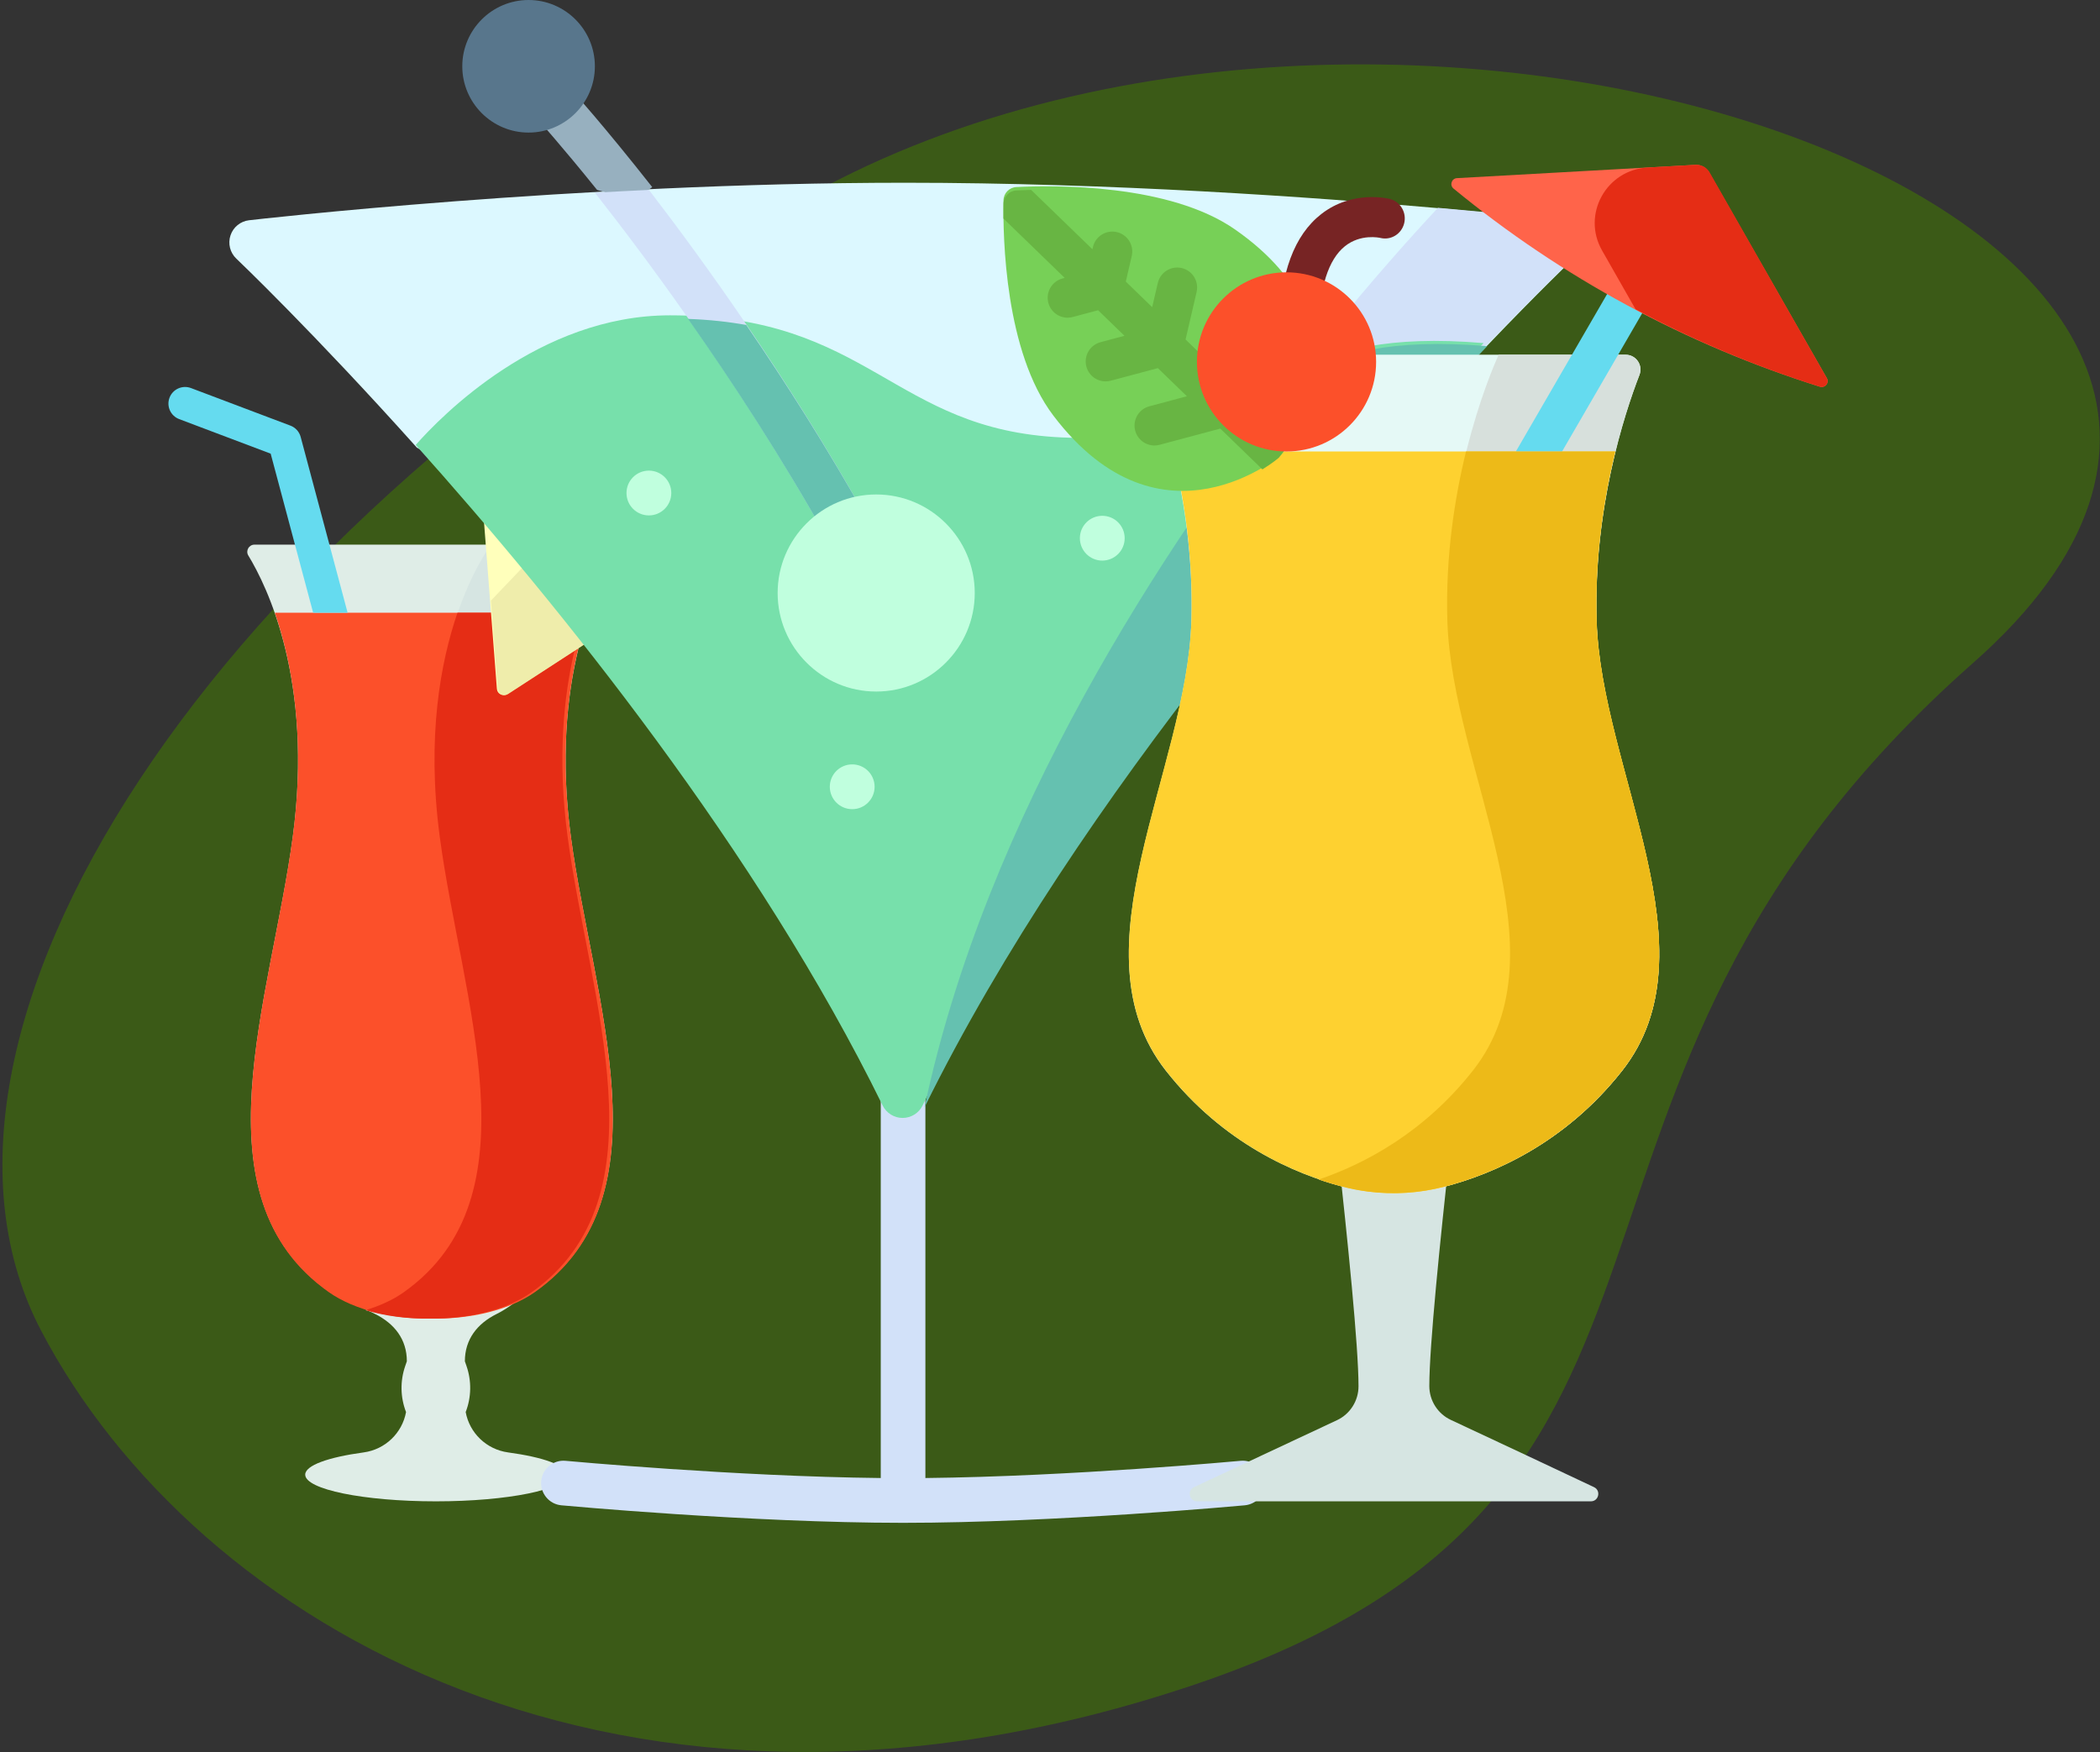 
<svg width="586px" height="489px" viewBox="0 0 586 489" version="1.1" xmlns="http://www.w3.org/2000/svg" xmlns:xlink="http://www.w3.org/1999/xlink">
    <rect x="0" y="0" width="586" height="489" fill="#333333" stroke="none"/>
    <!-- Generator: Sketch 49.3 (51167) - http://www.bohemiancoding.com/sketch -->
    <desc>Created with Sketch.</desc>
    <defs></defs>
    <g id="Web" stroke="none" stroke-width="1" fill="none" fill-rule="evenodd">
        <g id="Landing-Page" transform="translate(-603, -259)">
            <g id="Hero-Content" transform="translate(250, 198)">
                <g id="Graphic-Img" transform="translate(284, 0)">
                    <path d="M322.213,527.763 C490.545,534.662 456.824,402.874 627.327,339.395 C797.83,275.915 563.093,73.986 370.784,101.189 C178.475,128.391 46.438,228.584 57.145,320.179 C67.852,411.773 153.881,520.864 322.213,527.763 Z" id="Oval-2" fill="#417505" opacity="0.6" transform="translate(371.399, 313.354) rotate(-21) translate(-371.399, -313.354) "></path>
                    <g id="Graphic" transform="translate(116, 61)" fill-rule="nonzero">
                        <g id="004-cocktail-1" transform="translate(0, 108)">
                            <path d="M122.983,44 L73.422,44 L67.254,44 L24.017,44 C22.451,44 21.481,45.704 22.294,47.039 C27.499,55.58 40.538,82.06 34.703,125.572 C28.589,171.154 7.005,225.891 44.791,252.451 C47.503,254.357 50.724,255.891 54.256,257.055 C55.494,257.654 56.648,258.209 57.615,258.688 C63.103,261.406 66.531,265.806 66.531,271.917 L66.072,273.246 C64.628,277.419 64.711,281.968 66.305,286.086 C65.242,291.904 60.527,296.525 54.465,297.349 C44.643,298.683 38.169,300.962 38.169,303.552 C38.169,307.665 54.491,311 74.626,311 C94.761,311 111.083,307.666 111.083,303.552 C111.083,300.962 104.608,298.683 94.787,297.349 C88.726,296.525 84.011,291.904 82.948,286.086 C84.541,281.967 84.624,277.419 83.181,273.246 L82.721,271.917 C82.721,265.806 86.149,261.406 91.637,258.688 C93.346,257.842 94.971,256.767 96.516,255.609 C98.582,254.702 100.499,253.653 102.209,252.451 C139.996,225.89 118.411,171.153 112.298,125.571 C106.463,82.059 119.502,55.58 124.707,47.038 C125.518,45.704 124.549,44 122.983,44 Z" id="Shape" fill="#DFEDE7"></path>
                            <path d="M121.997,44 L90.044,44 C90.042,44.002 68.537,71.789 75.705,125.647 C81.778,171.27 103.221,226.058 65.683,252.642 C62.665,254.779 59.01,256.445 55,257.65 C60.487,259.3 66.64,260.083 72.761,259.993 L72.915,259.993 C83.509,260.149 94.212,257.703 101.359,252.642 C138.898,226.058 117.454,171.27 111.381,125.647 C105.584,82.095 118.538,55.591 123.708,47.041 C124.515,45.706 123.552,44 121.997,44 Z" id="Shape" fill="#D6E5E2"></path>
                            <path d="M112.313,125.496 C108.576,97.588 112.577,76.685 117.305,63 L29.694,63 C34.423,76.685 38.423,97.588 34.687,125.496 C28.571,171.171 6.978,226.02 44.779,252.634 C51.976,257.701 62.754,260.149 73.422,259.993 L73.578,259.993 C84.246,260.149 95.024,257.701 102.221,252.634 C140.022,226.02 118.429,171.17 112.313,125.496 Z" id="Shape" fill="#FC502A"></path>
                            <path d="M110.955,121.893 C110.925,121.622 110.894,121.352 110.865,121.083 C110.741,119.922 110.627,118.772 110.529,117.637 C110.515,117.485 110.505,117.335 110.493,117.183 C110.406,116.151 110.331,115.131 110.265,114.12 C110.25,113.884 110.233,113.648 110.219,113.413 C110.153,112.318 110.098,111.234 110.055,110.164 C110.047,109.947 110.04,109.734 110.033,109.518 C109.999,108.569 109.973,107.631 109.956,106.703 C109.953,106.516 109.948,106.326 109.945,106.14 C109.93,105.108 109.927,104.09 109.934,103.084 C109.935,102.836 109.939,102.591 109.941,102.344 C109.952,101.422 109.969,100.508 109.996,99.607 C109.999,99.494 110.001,99.378 110.004,99.265 C110.035,98.296 110.079,97.344 110.127,96.399 C110.141,96.135 110.156,95.872 110.171,95.61 C110.224,94.689 110.283,93.775 110.352,92.879 C110.364,92.72 110.38,92.565 110.392,92.406 C110.454,91.634 110.523,90.873 110.597,90.12 C110.624,89.845 110.651,89.569 110.679,89.296 C110.765,88.47 110.857,87.654 110.955,86.85 C110.988,86.585 111.023,86.325 111.058,86.063 C111.136,85.455 111.218,84.854 111.304,84.259 C111.345,83.969 111.386,83.678 111.429,83.392 C111.539,82.661 111.653,81.941 111.773,81.23 C111.828,80.903 111.885,80.581 111.942,80.258 C112.027,79.778 112.114,79.303 112.203,78.832 C112.281,78.415 112.361,78.001 112.442,77.591 C112.547,77.065 112.654,76.543 112.764,76.029 C112.843,75.654 112.924,75.284 113.007,74.916 C113.084,74.57 113.163,74.229 113.241,73.889 C113.389,73.253 113.54,72.628 113.693,72.012 C113.757,71.758 113.819,71.504 113.884,71.254 C113.992,70.835 114.1,70.421 114.21,70.012 C114.248,69.871 114.287,69.733 114.325,69.592 C114.544,68.793 114.766,68.012 114.993,67.249 C115.028,67.133 115.062,67.017 115.096,66.902 C115.506,65.542 115.924,64.242 116.35,63 L80.663,63 C75.968,76.685 71.999,97.595 75.709,125.496 C81.784,171.171 103.231,226.02 65.685,252.634 C62.667,254.773 59.01,256.441 55,257.647 C57.044,258.262 59.181,258.757 61.374,259.13 C61.435,259.141 61.496,259.149 61.557,259.16 C62.187,259.265 62.821,259.36 63.46,259.445 C63.623,259.467 63.787,259.487 63.952,259.507 C64.491,259.575 65.032,259.636 65.576,259.689 C65.786,259.71 65.998,259.73 66.209,259.749 C66.715,259.793 67.222,259.83 67.729,259.863 C67.959,259.877 68.189,259.894 68.418,259.906 C68.933,259.933 69.449,259.951 69.965,259.966 C70.178,259.972 70.39,259.982 70.602,259.986 C71.322,260 72.043,260.004 72.764,259.993 L72.919,259.993 C83.514,260.149 94.22,257.701 101.368,252.634 C138.914,226.02 117.466,171.171 111.392,125.496 C111.23,124.279 111.088,123.082 110.955,121.893 Z" id="Shape" fill="#E52D15"></path>
                            <circle id="Oval" fill="#FD9727" cx="125" cy="20" r="15"></circle>
                            <path d="M145.494,50.017 C131.278,34.53 111.515,24.098 89.07,22.008 C87.904,21.9 86.915,22.858 87.006,24.027 L91.658,84.259 C91.768,85.681 93.353,86.471 94.549,85.696 C104.15,79.47 136.999,58.166 145.148,52.881 C146.131,52.244 146.286,50.881 145.494,50.017 Z" id="Shape" fill="#FFFFBB"></path>
                            <path d="M40.383,63 L50,63 L36.899,13.931 C36.514,12.489 35.455,11.32 34.056,10.791 L6.295,0.302 C3.895,-0.605 1.213,0.6 0.303,2.992 C-0.607,5.384 0.601,8.059 3.001,8.966 L28.531,18.612 L40.383,63 Z" id="Shape" fill="#65DBEF"></path>
                            <path d="M145.496,50.084 C137.868,41.752 128.635,34.886 118.245,30 L90,59.613 L91.899,84.263 C92.008,85.682 93.586,86.47 94.777,85.696 C104.336,79.483 137.039,58.218 145.152,52.943 C146.13,52.307 146.285,50.946 145.496,50.084 Z" id="Shape" fill="#EFEDAB"></path>
                            <path d="M145.494,49.824 C131.278,34.444 111.515,24.084 89.07,22.008 C87.904,21.9 86.915,22.852 87.006,24.013 L87.944,36.085 C106.281,38.781 122.622,47.043 135.318,59 C139.616,56.231 143.136,53.964 145.148,52.669 C146.131,52.036 146.287,50.682 145.494,49.824 Z" id="Shape" fill="#FDC74F"></path>
                            <path d="M145.966,50.804 C145.903,50.471 145.755,50.146 145.501,49.873 C145.036,49.375 144.564,48.883 144.087,48.396 C143.935,48.24 143.778,48.087 143.624,47.932 C143.298,47.603 142.971,47.275 142.64,46.952 C142.45,46.766 142.257,46.585 142.066,46.402 C141.765,46.113 141.464,45.825 141.159,45.54 C140.95,45.346 140.738,45.154 140.528,44.962 C140.234,44.694 139.94,44.426 139.643,44.162 C139.423,43.966 139.2,43.773 138.976,43.578 C138.683,43.323 138.39,43.069 138.093,42.817 C137.864,42.623 137.633,42.431 137.401,42.238 C137.105,41.992 136.809,41.748 136.509,41.506 C136.273,41.316 136.036,41.126 135.798,40.938 C135.498,40.701 135.195,40.465 134.892,40.231 C134.651,40.045 134.41,39.86 134.166,39.677 C133.858,39.445 133.549,39.216 133.238,38.988 C132.995,38.81 132.752,38.631 132.508,38.456 C132.19,38.227 131.868,38.002 131.547,37.778 C131.304,37.609 131.063,37.438 130.818,37.271 C130.486,37.045 130.15,36.822 129.815,36.6 C129.577,36.442 129.34,36.282 129.1,36.127 C128.745,35.896 128.385,35.67 128.025,35.444 C127.801,35.303 127.578,35.159 127.352,35.02 C126.946,34.769 126.535,34.525 126.124,34.281 C125.941,34.172 125.761,34.061 125.577,33.953 C124.98,33.605 124.379,33.262 123.774,32.927 C123.701,32.887 123.628,32.849 123.556,32.809 C123.021,32.515 122.484,32.225 121.943,31.942 C121.733,31.832 121.52,31.727 121.309,31.619 C120.902,31.41 120.496,31.202 120.086,30.999 C119.838,30.877 119.586,30.759 119.337,30.638 C118.959,30.456 118.582,30.274 118.201,30.098 C118.129,30.065 118.058,30.033 117.986,30 L107,41.291 C117.615,45.402 127.183,51.459 135.274,59 C135.337,58.96 135.399,58.92 135.462,58.88 C135.804,58.662 136.141,58.446 136.473,58.235 C136.759,58.053 137.042,57.873 137.32,57.696 C137.463,57.604 137.604,57.515 137.744,57.425 C139.44,56.344 140.969,55.369 142.271,54.539 C142.282,54.532 142.292,54.526 142.302,54.519 C142.775,54.218 143.214,53.938 143.623,53.677 C143.817,53.554 144.005,53.434 144.185,53.319 C144.289,53.252 144.391,53.187 144.491,53.124 C144.725,52.975 144.949,52.832 145.153,52.701 C145.825,52.274 146.102,51.515 145.966,50.804 Z" id="Shape" fill="#EAB447"></path>
                        </g>
                        <g id="007-martini-1" transform="translate(17, 0)">
                            <path d="M288.973,413.322 C288.653,409.892 285.62,407.377 282.194,407.691 C281.701,407.737 234.883,412.069 194.228,412.494 L194.228,306 L181.772,306 L181.772,412.494 C141.13,412.07 94.299,407.737 93.807,407.691 C90.388,407.376 87.347,409.892 87.027,413.322 C86.708,416.751 89.225,419.791 92.65,420.111 C93.173,420.16 145.491,425 188,425 C230.509,425 282.826,420.159 283.35,420.111 C286.775,419.791 289.292,416.751 288.973,413.322 Z" id="Shape" fill="#D2E1F9"></path>
                            <path d="M375.053,72.176 C374.729,72.492 365.481,81.315 350.998,96.46 L261.041,156.549 L188.501,205 L52.311,124.905 C23.544,92.796 2.447,72.65 1.94,72.176 C0.187,70.507 -0.445,67.981 0.32,65.688 C1.084,63.387 3.103,61.742 5.505,61.468 C6.402,61.36 96.218,51 188.501,51 C246.034,51 302.613,55.029 337.279,58.086 C358.21,59.931 371.148,61.426 371.488,61.468 C373.89,61.742 375.917,63.387 376.682,65.688 C377.446,67.981 376.806,70.507 375.053,72.176 Z" id="Shape" fill="#DCF8FF"></path>
                            <path d="M375.052,72.024 C374.728,72.338 365.477,81.119 350.988,96.193 L261,156 C291.83,108.331 323.699,72.495 337.265,58 C358.204,59.836 371.146,61.324 371.486,61.365 C373.889,61.638 375.917,63.275 376.682,65.566 C377.446,67.848 376.806,70.362 375.052,72.024 Z" id="Shape" fill="#D2E1F9"></path>
                            <path d="M350,95.754 C311.699,135.889 236.689,220.441 193.456,308.521 C192.411,310.647 190.248,312 187.877,312 C185.506,312 183.342,310.647 182.297,308.521 C147.545,237.71 92.249,169.181 52,124.182 C59.08,116.154 86.487,88 122.948,88 C178.782,88 184.909,119.964 232.387,122.082 C268.864,123.709 280.13,112.077 297.258,103.584 C308.889,97.813 323.223,93.488 350,95.754 Z" id="Shape" fill="#77E0AB"></path>
                            <path d="M95.435,25 L86,33.24 C86.168,33.422 92.607,40.58 102.606,52.994 L112.762,56 L118,52.217 C104.651,35.249 95.637,25.223 95.435,25 Z" id="Shape" fill="#97B0BF"></path>
                            <path d="M178,144.904 L167.217,151 C154.256,127.81 140.52,106.661 128.087,88.921 C118.22,74.838 109.178,62.895 102,53.78 C106.917,53.506 111.958,53.241 117.089,53 C124.952,63.235 134.349,75.982 144.315,90.629 C155.271,106.703 166.92,125.073 178,144.904 Z" id="Shape" fill="#D2E1F9"></path>
                            <path d="M178,144.912 L167.198,151 C154.215,127.84 140.455,106.718 128,89 C133.975,89.215 139.347,89.812 144.256,90.706 C155.231,106.759 166.901,125.107 178,144.912 Z" id="Shape" fill="#65C1B0"></path>
                            <path d="M83.5,2.92274388e-15 C73.299,2.92274388e-15 65,8.299 65,18.5 C65,28.701 73.299,37 83.5,37 C93.701,37 102,28.701 102,18.5 C102,8.299 93.7,0 83.5,2.92274388e-15 Z" id="Shape" fill="#58768C"></path>
                            <path d="M180.5,138 C165.337,138 153,150.336 153,165.5 C153,180.664 165.336,193 180.5,193 C195.664,193 208,180.664 208,165.5 C208,150.336 195.663,138 180.5,138 Z" id="Shape" fill="#C0FFDE"></path>
                            <g id="Group" transform="translate(110, 131)" fill="#C0FFDE">
                                <circle id="Oval" cx="7.072" cy="6.594" r="6.25"></circle>
                                <circle id="Oval" cx="133.588" cy="19.203" r="6.25"></circle>
                                <circle id="Oval" cx="63.806" cy="88.578" r="6.25"></circle>
                            </g>
                            <path d="M351,96.613 C312.588,136.675 237.359,221.076 194,309 C211.119,227.963 260.606,152.496 298.104,104.428 C309.769,98.668 324.145,94.35 351,96.613 Z" id="Shape" fill="#65C1B0"></path>
                        </g>
                        <g id="003-mai-thai" transform="translate(233, 46)">
                            <path d="M118.846,340.806 C118.846,329.831 121.86,300.075 124.759,274 C124.229,274.15 123.707,274.295 123.197,274.429 C113.874,276.89 104.06,276.89 94.738,274.429 C94.228,274.295 93.705,274.15 93.175,274 C96.074,300.084 99.089,329.853 99.089,340.835 L99.089,340.885 C99.089,344.946 96.746,348.639 93.08,350.356 L53.198,369.039 C51.19,369.98 51.858,373 54.073,373 L163.926,373 C166.138,373 166.81,369.987 164.809,369.042 C153.769,363.835 134.623,354.816 124.882,350.29 C121.2,348.58 118.846,344.878 118.846,340.806 Z" id="Shape" fill="#D6E5E2"></path>
                            <path d="M165.549,127.474 C164.612,96.137 173.204,69.735 177.495,58.627 C178.542,55.915 176.542,53 173.632,53 L44.368,53 C41.457,53 39.458,55.915 40.506,58.627 C44.796,69.734 53.388,96.137 52.452,127.474 C51.209,169.055 18.97,219.325 45.342,252.838 C61.391,273.234 81.483,281.677 94.752,285.162 C104.087,287.613 113.914,287.613 123.248,285.162 C136.518,281.677 156.61,273.234 172.659,252.838 C199.03,219.326 166.791,169.056 165.549,127.474 Z" id="Shape" fill="#E5F9F6"></path>
                            <path d="M165.505,127.474 C164.566,96.137 173.18,69.734 177.481,58.627 C178.531,55.915 176.526,53 173.609,53 L138.209,53 C138.209,53 122.636,85.893 123.882,127.474 C125.127,169.055 157.448,219.325 131.01,252.838 C117.372,270.125 100.828,278.82 88,283.193 C90.31,283.98 92.501,284.63 94.531,285.161 C103.889,287.613 113.741,287.613 123.098,285.161 C136.401,281.676 156.544,273.234 172.633,252.838 C199.07,219.325 166.751,169.056 165.505,127.474 Z" id="Shape" fill="#D7E0DC"></path>
                            <path d="M47.253,80 C50.382,92.801 52.99,109.192 52.452,127.222 C51.209,168.869 18.97,219.218 45.342,252.785 C61.391,273.213 81.483,281.669 94.752,285.159 C104.086,287.614 113.914,287.614 123.248,285.159 C136.518,281.669 156.609,273.213 172.658,252.785 C199.03,219.218 166.791,168.869 165.548,127.222 C165.01,109.193 167.618,92.801 170.747,80 L47.253,80 Z" id="Shape" fill="#FED130"></path>
                            <path d="M64.629,18.038 C46.297,5.25 14.209,5.67 3.632,6.201 C1.635,6.301 0.061,7.914 0.024,9.896 C-0.167,20.398 0.449,52.221 13.93,69.979 C44.152,109.788 77.625,80.828 77.625,80.828 C77.625,80.828 105.724,46.707 64.629,18.038 Z" id="Shape" fill="#77D057"></path>
                            <path d="M72.424,48.325 C73.119,45.334 71.259,42.344 68.27,41.649 C65.279,40.952 62.293,42.814 61.598,45.807 L59.062,56.723 L50.829,48.747 L53.909,35.487 C54.605,32.495 52.745,29.506 49.755,28.81 C46.767,28.113 43.778,29.975 43.084,32.968 L41.514,39.722 L34.152,32.59 L35.81,25.454 C36.505,22.462 34.645,19.473 31.656,18.777 C28.666,18.08 25.678,19.942 24.984,22.934 L24.838,23.565 L7.738,7 C6.139,7.038 4.735,7.094 3.596,7.151 C1.618,7.251 0.059,8.862 0.023,10.844 C0.002,11.985 -0.007,13.392 0.006,14.992 L17.106,31.558 L16.479,31.725 C13.514,32.517 11.751,35.566 12.543,38.533 C13.207,41.021 15.453,42.662 17.909,42.662 C18.384,42.662 18.866,42.601 19.346,42.472 L26.421,40.582 L33.783,47.714 L27.087,49.503 C24.122,50.295 22.36,53.343 23.151,56.31 C23.815,58.797 26.061,60.438 28.517,60.438 C28.992,60.438 29.474,60.377 29.954,60.248 L43.097,56.738 L51.202,64.59 L40.714,67.392 C37.748,68.184 35.986,71.232 36.778,74.2 C37.441,76.688 39.687,78.329 42.143,78.329 C42.618,78.329 43.1,78.267 43.58,78.139 L60.516,73.614 L72.269,85 C75.202,83.186 76.879,81.725 76.879,81.725 C76.879,81.725 78.284,80 80,77.008 L68.375,65.745 L72.424,48.325 Z" id="Shape" fill="#68B543"></path>
                            <path d="M82.511,51 C82.485,51 82.458,51 82.431,50.999 C79.389,50.956 76.957,48.412 77.001,45.318 C77.21,30.259 81.146,19.634 88.7,13.74 C97.406,6.947 107.417,9.418 107.839,9.526 C110.789,10.284 112.577,13.332 111.831,16.331 C111.088,19.315 108.122,21.129 105.188,20.403 C104.874,20.33 99.681,19.216 95.305,22.712 C90.694,26.396 88.174,34.267 88.018,45.476 C87.977,48.543 85.518,51 82.511,51 Z" id="Shape" fill="#772424"></path>
                            <circle id="Oval" fill="#FC502A" cx="79" cy="55" r="25"></circle>
                            <path d="M194.219,2.752 C191.552,1.209 188.142,2.116 186.597,4.781 L143,80 L155.891,80 L196.247,10.372 C197.792,7.709 196.884,4.296 194.219,2.752 Z" id="Shape" fill="#65DBEF"></path>
                            <path d="M193.055,0.007 L126.566,3.718 C125.057,3.802 124.444,5.676 125.607,6.632 C155.764,31.427 190.476,50.201 227.826,61.919 C229.267,62.371 230.524,60.845 229.778,59.542 L196.928,2.101 C196.144,0.73 194.643,-0.082 193.055,0.007 Z" id="Shape" fill="#FF644A"></path>
                            <path d="M229.779,59.542 L197.056,2.101 C196.275,0.73 194.779,-0.083 193.198,0.007 L179.723,0.762 C168.187,1.408 161.347,13.891 167.046,23.895 L176.405,40.324 C192.81,49.059 210.017,56.307 227.837,61.919 C229.271,62.371 230.521,60.845 229.779,59.542 Z" id="Shape" fill="#E52D15"></path>
                            <path d="M182.327,209.287 C182.015,206.626 181.604,203.938 181.118,201.227 C180.753,199.194 180.346,197.148 179.904,195.093 C179.023,190.982 178.007,186.833 176.931,182.665 C176.572,181.276 176.207,179.885 175.838,178.492 C175.099,175.707 174.345,172.918 173.597,170.13 C173.223,168.736 172.851,167.342 172.482,165.949 C172.114,164.556 171.751,163.165 171.394,161.775 C171.037,160.385 170.688,158.997 170.348,157.612 C167.799,147.223 165.799,136.984 165.508,127.223 C165.476,126.162 165.457,125.107 165.446,124.057 C165.443,123.716 165.445,123.379 165.444,123.039 C165.442,122.331 165.44,121.624 165.447,120.922 C165.451,120.526 165.459,120.132 165.465,119.739 C165.476,119.093 165.489,118.449 165.508,117.808 C165.519,117.406 165.532,117.005 165.547,116.605 C165.57,115.969 165.596,115.337 165.626,114.707 C165.644,114.322 165.663,113.937 165.683,113.554 C165.719,112.892 165.759,112.236 165.802,111.581 C165.824,111.242 165.845,110.903 165.869,110.565 C165.924,109.791 165.986,109.023 166.051,108.259 C166.068,108.052 166.084,107.842 166.102,107.635 C166.19,106.636 166.286,105.645 166.39,104.663 C166.39,104.662 166.391,104.66 166.391,104.658 C166.492,103.696 166.603,102.745 166.717,101.8 C166.744,101.584 166.772,101.371 166.799,101.156 C166.892,100.421 166.987,99.69 167.087,98.965 C167.122,98.719 167.157,98.475 167.192,98.229 C167.291,97.531 167.393,96.839 167.499,96.153 C167.535,95.921 167.571,95.69 167.607,95.46 C167.72,94.743 167.837,94.034 167.957,93.33 C167.987,93.149 168.017,92.967 168.049,92.788 C168.188,91.98 168.332,91.181 168.478,90.392 C168.491,90.326 168.503,90.26 168.515,90.194 C169.19,86.593 169.938,83.188 170.718,80.001 C170.718,80.001 170.718,80.001 170.718,80 L129.092,80 C125.956,92.8 123.343,109.194 123.883,127.222 C125.128,168.869 157.45,219.218 131.011,252.785 C117.373,270.099 100.829,278.808 88,283.188 C88.003,283.189 88.005,283.189 88.008,283.191 C88.544,283.374 89.072,283.548 89.595,283.716 C89.705,283.751 89.813,283.785 89.921,283.82 C90.336,283.952 90.746,284.078 91.151,284.202 C91.29,284.243 91.428,284.286 91.566,284.326 C91.947,284.44 92.324,284.549 92.696,284.655 C92.828,284.693 92.962,284.732 93.093,284.769 C93.58,284.905 94.06,285.036 94.53,285.159 C95.7,285.466 96.877,285.734 98.06,285.964 C99.244,286.194 100.432,286.386 101.625,286.54 C108.783,287.46 116.079,287 123.097,285.159 C123.929,284.941 124.786,284.703 125.669,284.445 C126.661,284.154 127.688,283.833 128.738,283.485 C134.51,281.578 141.087,278.786 147.842,274.71 C148.258,274.459 148.674,274.203 149.091,273.942 C149.757,273.525 150.424,273.096 151.091,272.654 C151.689,272.258 152.288,271.853 152.887,271.435 C154.707,270.168 156.527,268.808 158.337,267.335 C163.261,263.328 168.107,258.53 172.632,252.784 C174.697,250.162 176.404,247.437 177.795,244.622 C178.352,243.496 178.857,242.356 179.316,241.202 C179.545,240.625 179.762,240.044 179.967,239.46 C180.995,236.541 181.732,233.539 182.222,230.467 C182.516,228.624 182.722,226.754 182.847,224.862 C182.93,223.6 182.978,222.329 182.994,221.048 C183.044,217.205 182.795,213.278 182.327,209.287 Z" id="Shape" fill="#EDBA18"></path>
                        </g>
                    </g>
                </g>
            </g>
        </g>
    </g>
</svg>
